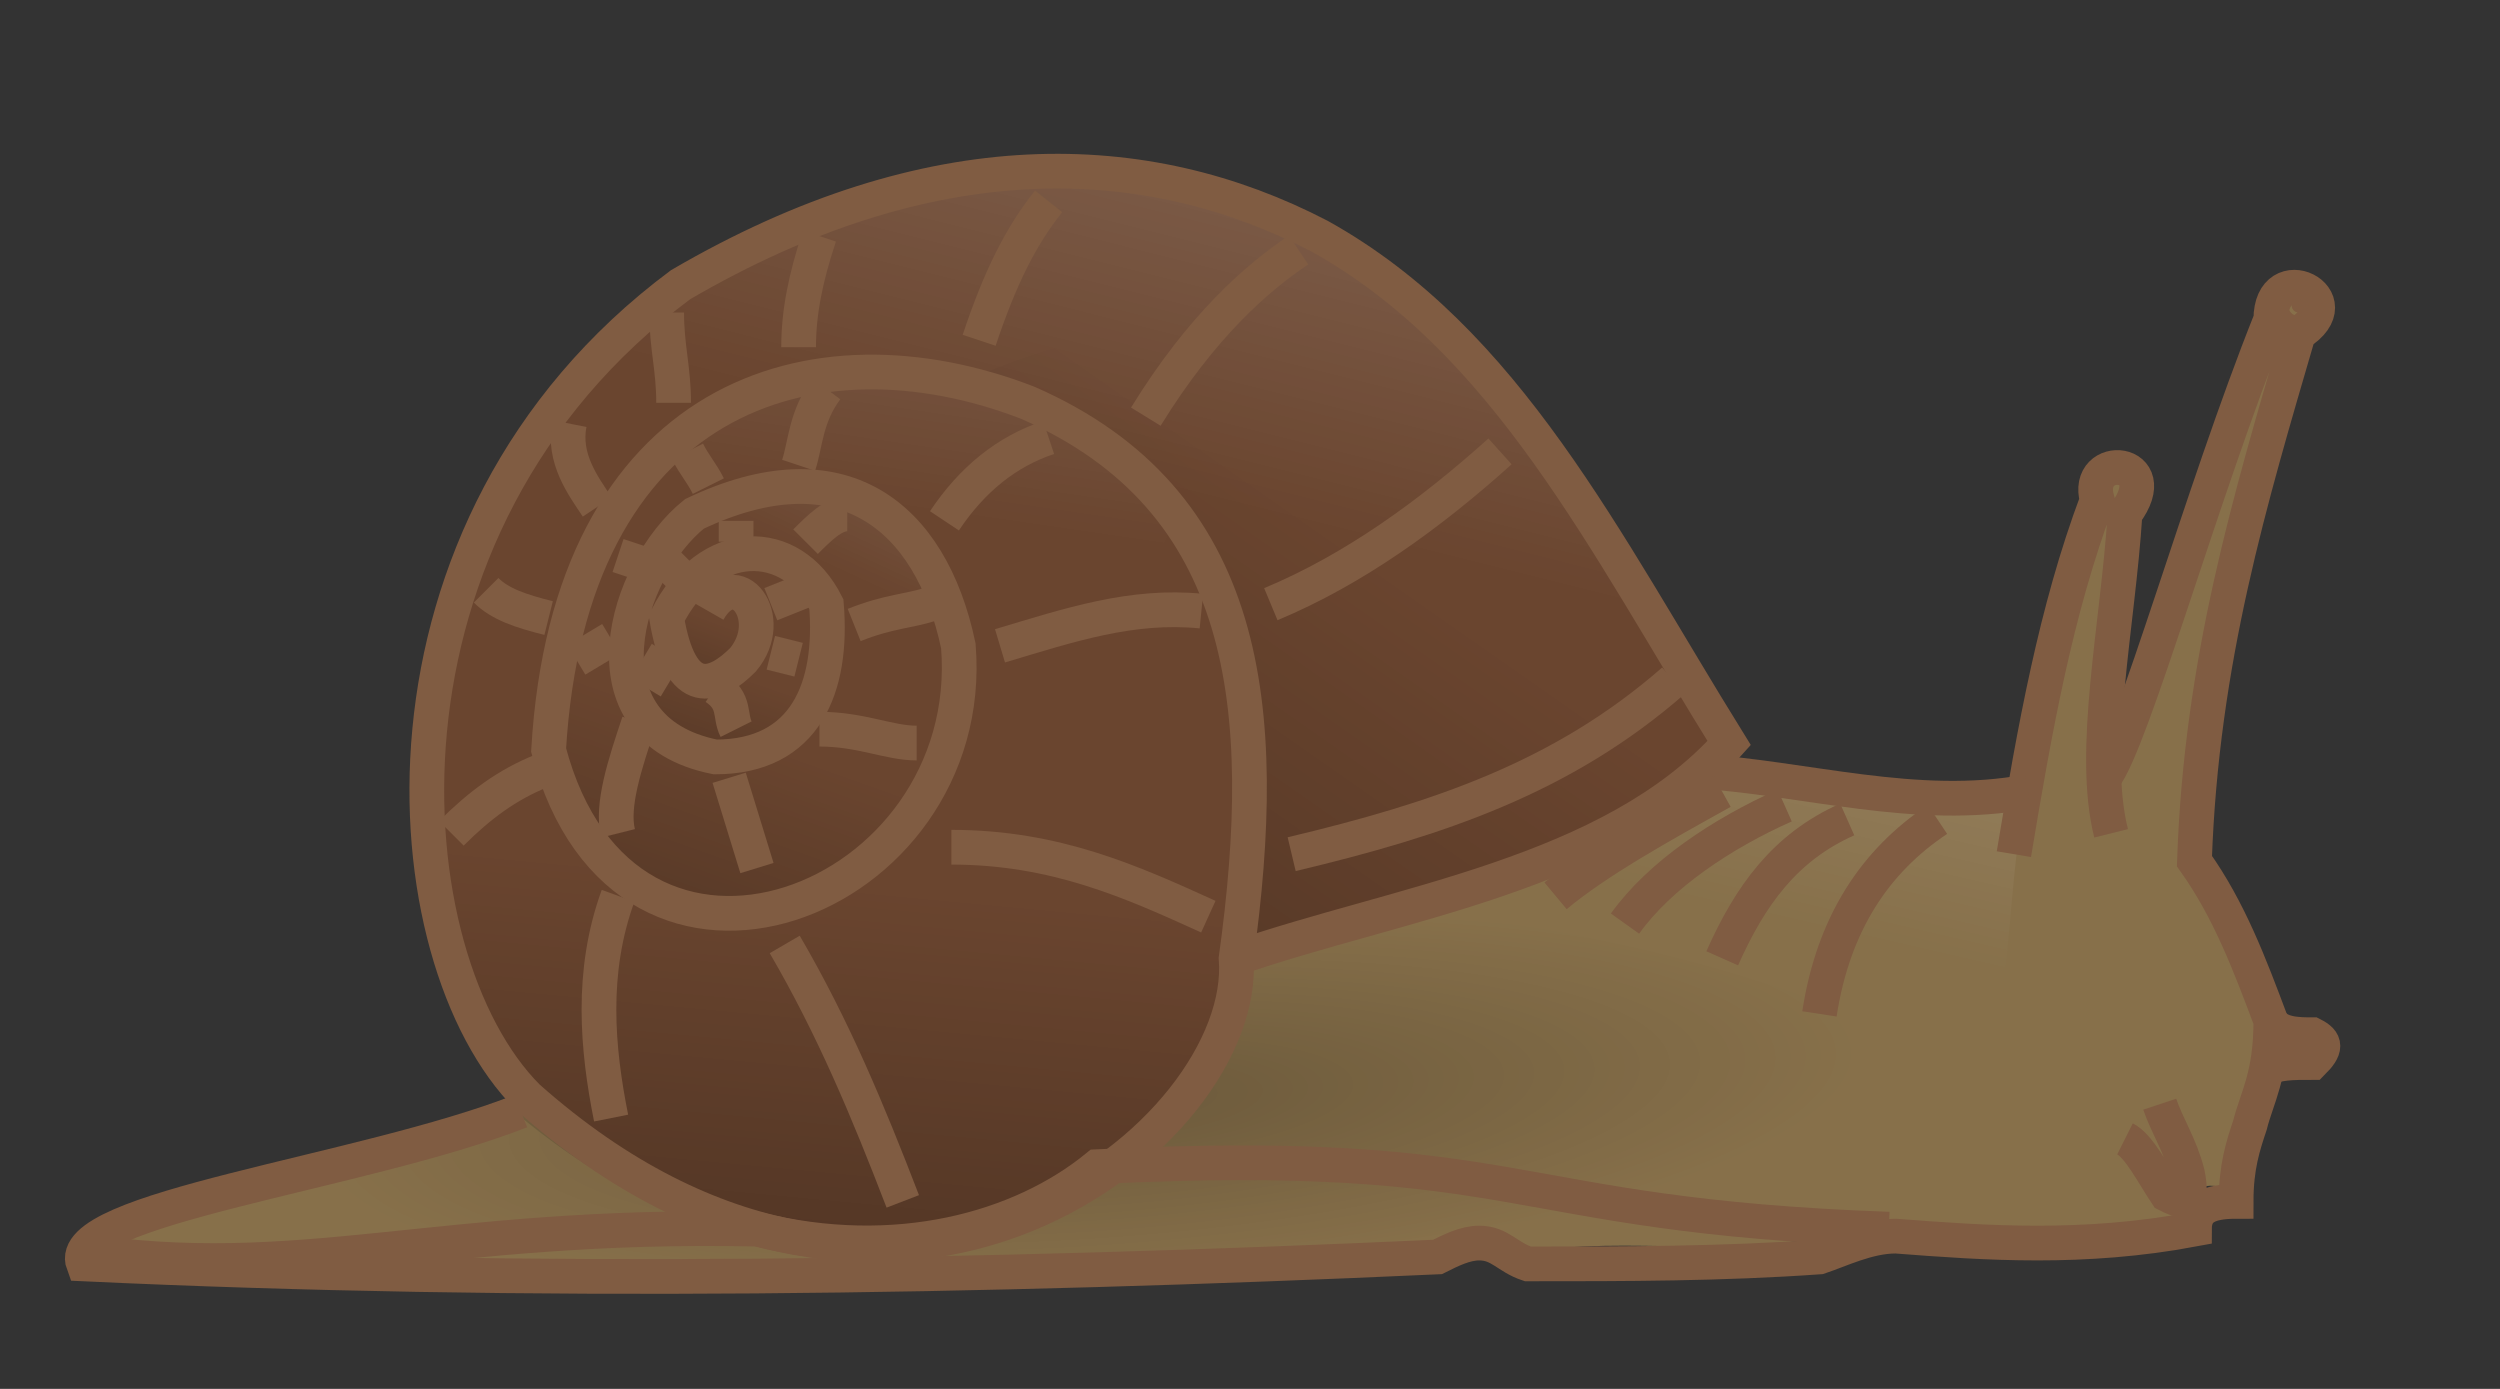 <svg xmlns="http://www.w3.org/2000/svg" id="Capa_1" x="0" y="0" version="1.0" xml:space="preserve" viewBox="0 0 36 20"><rect x="0" y="0" width="36" height="20" fill="#333333" stroke="none"/><style>.st3{opacity:.2}.st14{fill:none;stroke:#805c42;stroke-width:.5}</style><switch><g><g id="layer2_2_"><path id="path4206" fill="#87704a" d="M24.3 11.1c1.7 0 3.3.6 4.8.3.3-1.5.6-3 1.1-4.3-.2-.8 1.1-.5.4.2-.1 1.3-.4 2.5-.4 3.9.4-.1 1.4-4.5 2.5-6.8.1-.9 1.1-.1.4.3-.6 2.3-1.7 4.6-1.5 7.6.4.7.7 1.5 1 2.3.2.2.8.1.7.4-.1.4-.5.1-.8.2-.2.5-.4 1-.5 1.9-.3-.1-.7.1-.6.5-1.1.2-3.3.2-4.4 0-1.7.6-3.2.2-4.8.4-.7 0-.8-.2-1.1-.3-.3.1-.4.2-.9.2-6.4.4-13 .5-19 .1-.3-.8 2.9-.9 6.4-2.3l16.7-4.6z"/><path id="path4139" fill="#6a452f" d="M17.8 13.8c2.6-.8 5.2-1.4 7.1-3.1-1.8-2.2-3.2-8.3-10-8.2-2.8 0-6.3 1.5-7.8 4.8-4.9 11.4 9.3 13.6 10.7 6.5z"/></g><g id="layer3_2_" class="st3"><radialGradient id="path4143_1_" cx="92.79" cy="-743.591" r="29.378" gradientTransform="matrix(.377 -.025 .005 .089 -15.578 84.358)" gradientUnits="userSpaceOnUse"><stop offset="0"/><stop offset="1" stop-opacity="0"/></radialGradient><path id="path4143" fill="url(#path4143_1_)" d="M30 16.4c-2.5-1.8-5.9-2.9-9.8-3.3l-2.5.7c-.4 3.6-5.7 6.2-10.2 2.1-2.5.9-6.5 1.4-6.4 2.2 6.6.4 15.7.4 20.1-.4l8.8-1.3z"/><linearGradient id="path4155_1_" x1="11.449" x2="11.923" y1="-415.313" y2="-420.334" gradientTransform="translate(0 433)" gradientUnits="userSpaceOnUse"><stop offset="0"/><stop offset="1" stop-opacity="0"/></linearGradient><path id="path4155" fill="url(#path4155_1_)" d="M7.2 6.9c0 2.2.4 3.7 1.7 5.8 1.7.4 1.8 1.4 4-.6 1.1-1.5 4.1-2.2 4.4-3.8.5 1.6.8 3.3.4 5.5-.6 4.2-6.1 5.8-10.3 2.2-2.2-3.7-1.2-6.4-.2-9.1z"/><linearGradient id="path4165_1_" x1="9.544" x2="10.656" y1="504.049" y2="500.917" gradientTransform="translate(0 -490.362)" gradientUnits="userSpaceOnUse"><stop offset="0"/><stop offset="1" stop-opacity="0"/></linearGradient><path id="path4165" fill="url(#path4165_1_)" d="M8.8 7.3c-.3 1.2-.2 2.2.3 2.8.8 1.2 2.2.8 2.6 0 .8.6 1.6 0 2-1.2.3 1.9-.8 4.6-3.9 4.2-3.1-1.5-1.6-4.5-1-5.8z"/><linearGradient id="path4176_1_" x1="9.838" x2="10.38" y1="501.55" y2="499.988" gradientTransform="translate(0 -490.362)" gradientUnits="userSpaceOnUse"><stop offset="0"/><stop offset="1" stop-opacity="0"/></linearGradient><path id="path4176" fill="url(#path4176_1_)" d="M9.2 8.6c.1.7.3.9.8 1.1.3.1.5-.1.7-.2.4.1.8-.2 1.1-.8.1 1 .1 2-1.5 2.3-1.7-.6-1.3-1.5-1.1-2.4z"/><linearGradient id="path4187_1_" x1="9.841" x2="10.282" y1="500.472" y2="499.3" gradientTransform="translate(0 -490.362)" gradientUnits="userSpaceOnUse"><stop offset="0"/><stop offset="1" stop-opacity="0"/></linearGradient><path id="path4187" fill="url(#path4187_1_)" d="M9.6 8.8c.4 0 1.1-.6 1.3.1 0 .5-.3.7-.8.8-.3-.2-.5-.5-.5-.9z"/><linearGradient id="path4198_1_" x1="15.492" x2="19.603" y1="-419.274" y2="-425.153" gradientTransform="translate(0 433)" gradientUnits="userSpaceOnUse"><stop offset="0"/><stop offset="1" stop-opacity="0"/></linearGradient><path id="path4198" fill="url(#path4198_1_)" d="M17.7 13.7c2.3-.7 5.5-1 7.1-3-2.2-4.2-4.9-7.7-10.7-5.3 3.4 1.3 4.4 4.1 3.6 8.3z"/></g><g id="layer5" class="st3"><linearGradient id="path4222_2_" x1="18.764" x2="16.888" y1="-433.412" y2="-425.93" gradientTransform="translate(0 433)" gradientUnits="userSpaceOnUse"><stop offset="0" stop-color="#fff"/><stop offset="1" stop-color="#fff" stop-opacity="0"/></linearGradient><path id="path4222_1_" fill="url(#path4222_2_)" d="M24.8 10.7C23.1 7.9 21 4 18.2 2.8c-3-1.3-7.2.5-9.6 2.2-.6 1.4.1 1.4 1 1.1 4.2-2.1 7 .2 8 2.5 2.5.8 6.2 3.6 7.2 2.1z"/><linearGradient id="path4232_2_" x1="13.774" x2="12.854" y1="-431.979" y2="-425.697" gradientTransform="translate(0 433)" gradientUnits="userSpaceOnUse"><stop offset="0" stop-color="#fff"/><stop offset="1" stop-color="#fff" stop-opacity="0"/></linearGradient><path id="path4232_1_" fill="url(#path4232_2_)" d="M9.4 8.2c-.4 0-.9.1-.7-.8 2.4-3.7 6.7-2.1 8.2 0-.5 2-1.9 1.7-3.4.9-.6-1.3-3-2.1-4.1-.1z"/><linearGradient id="path4242_2_" x1="26.257" x2="24.836" y1="-426.118" y2="-419.941" gradientTransform="translate(0 433)" gradientUnits="userSpaceOnUse"><stop offset="0" stop-color="#fff"/><stop offset="1" stop-color="#fff" stop-opacity="0"/></linearGradient><path id="path4242_1_" fill="url(#path4242_2_)" d="M29.2 11.4c-.4 1.5-.1 4-1.1 3.9-1.8-1.2-4.6-1.8-7.4-2.3 1.4-.5 2.8-.8 3.9-1.9 3.6.7 4.1.5 4.6.3z"/><linearGradient id="path4252_1_" x1="13.725" x2="12.165" y1="-428.114" y2="-424.741" gradientTransform="translate(0 433)" gradientUnits="userSpaceOnUse"><stop offset="0" stop-color="#fff"/><stop offset="1" stop-color="#fff" stop-opacity="0"/></linearGradient><path id="path4252" fill="url(#path4252_1_)" d="M13.9 9.9C13.6 7 12 6.7 10.1 7.4c-.2.3-.3.6.1.7.8-.3 2.3.1 1.4 2.2-.1 2.1 2 1.1 2.3-.4z"/></g><g id="layer4_2_"><path id="path4141" d="M17.8 13.8c2.3-.8 5.4-1.2 7.1-3.1-1.8-2.9-3.2-5.8-5.9-7.3-2.5-1.3-5.6-1.4-9.2.7-4.7 3.5-4.2 9.7-2.2 11.7 5.3 4.7 10.4.5 10.2-2 .5-3.6.2-6.6-3-8-3.1-1.2-6.6-.1-6.9 5C9 15 14.1 13 13.8 9.3c-.4-1.9-1.7-2.9-3.8-1.9-1 .8-1.7 3.1.3 3.5 1.3 0 1.7-1 1.6-2.2-.5-1-1.7-1-2.3.2.2 1.2.7 1 1.1.6.5-.6-.1-1.4-.5-.7" class="st14"/><path id="path4208" d="M29 12.3c.3-1.8.6-3.5 1.2-5.1-.2-.7 1-.6.4.2-.1 1.6-.5 3.4-.2 4.6" class="st14"/><path id="path4210_1_" d="M30.3 11.2c.4-.5 1.4-4.1 2.4-6.6 0-.9 1.2-.3.4.2-.7 2.4-1.4 4.7-1.5 7.6.5.7.8 1.5 1.1 2.3 0 .8-.2 1.1-.3 1.5-.1.3-.2.6-.2 1.1-.4 0-.6.1-.6.4-1.6.3-3 .2-4.3.1-.4 0-.8.2-1.1.3-1.4.1-2.8.1-4.2.1-.3-.1-.4-.3-.7-.3-.2 0-.4.1-.6.2-6.6.3-13.1.4-19.5.1-.3-.8 4-1.3 6.3-2.2" class="st14"/><path id="path4212_1_" d="M30.6 16.4c.2.1.4.5.6.8.2.1.4.2.3-.3-.1-.4-.3-.7-.4-1" class="st14"/><path id="path4214_1_" d="M24.4 11.1c1.6.1 3.2.6 4.8.3" class="st14"/><path id="path4216_1_" d="M32.6 15.4c.2-.1.4-.1.7-.1.2-.2.2-.3 0-.4-.2 0-.5 0-.6-.2" class="st14"/><circle id="path4220_1_" cx="33.1" cy="4.4" r=".1" fill="#805c42" stroke="#805c42" stroke-width=".5"/><path id="path4268" d="M18.6 12.3c2.1-.5 3.9-1.1 5.5-2.5" class="st14"/><path id="path4274" d="M18.3 8.7c1.2-.5 2.3-1.3 3.3-2.2" class="st14"/><path id="path4276" d="M16.5 6c.8-1.3 1.6-2 2.2-2.4" class="st14"/><path id="path4278" d="M14.1 4.9c.3-.9.6-1.5 1-2" class="st14"/><path id="path4280" d="M11.5 5c0-.5.1-1 .3-1.6" class="st14"/><path id="path4282" d="M9.7 5.8c0-.5-.1-.8-.1-1.3" class="st14"/><path id="path4284" d="M8.6 7.3c-.2-.3-.5-.7-.4-1.2" class="st14"/><path id="path4286" d="M7.9 8.9c-.4-.1-.7-.2-.9-.4" class="st14"/><path id="path4288" d="M7.8 11.1c-.5.2-.9.5-1.3.9" class="st14"/><path id="path4290" d="M8.9 12.9c-.4 1.1-.3 2.2-.1 3.2" class="st14"/><path id="path4292" d="M11.3 13.6c.7 1.2 1.2 2.4 1.7 3.7" class="st14"/><path id="path4294" d="M13.7 12.2c1.5 0 2.6.5 3.7 1" class="st14"/><path id="path4296_1_" d="M14.4 9.3c1-.3 1.9-.6 2.9-.5" class="st14"/><path id="path4298_1_" d="M13.6 7.5c.4-.6.9-1 1.5-1.2" class="st14"/><path id="path4300_1_" d="M11.5 6.7c.1-.3.1-.7.4-1.1" class="st14"/><path id="path4302_1_" d="M10.2 7c-.1-.2-.2-.3-.3-.5" class="st14"/><path id="path4304_2_" d="M9.2 8.1L8.9 8" class="st14"/><path id="path4306_2_" d="M8.8 9.2l-.5.3" class="st14"/><path id="path4308_1_" d="M9.2 10.4c-.2.6-.4 1.2-.3 1.6" class="st14"/><path id="path4310_1_" d="M10.5 11.2l.4 1.3" class="st14"/><path id="path4312_1_" d="M11.8 10.5c.6 0 1 .2 1.4.2" class="st14"/><path id="path4314" d="M12.3 9c.5-.2.8-.2 1.1-.3" class="st14"/><path id="path4316_1_" d="M11.6 7.8c.2-.2.4-.4.6-.4" class="st14"/><path id="path4318_1_" d="M10.6 7.8v-.3" class="st14"/><path id="path4320" d="M9.8 8.3l-.2-.2" class="st14"/><path id="path4322" d="M9.6 9.4l-.3.5" class="st14"/><path id="path4324" d="M10.3 9.9c.3.2.2.4.3.6" class="st14"/><path id="path4326_1_" d="M11.1 9.4l.4.1" class="st14"/><path id="path4328_2_" d="M11.1 8.7l.5-.2" class="st14"/><path id="path4215" d="M27.9 11.8c-.9.6-1.5 1.5-1.7 2.8" class="st14"/><path id="path4217_1_" d="M26.6 11.8c-.9.4-1.4 1.1-1.8 2" class="st14"/><path id="path4219_1_" d="M24.8 11.4c-.9.5-1.8 1-2.4 1.5" class="st14"/><path id="path4221_1_" d="M25.7 11.6c-.9.4-1.8 1-2.3 1.7" class="st14"/><path id="path4225_1_" d="M1.1 18c3.2.5 5.2-.4 9.8-.3 2 .5 3.8 0 4.9-.9 6.2-.3 5.8.7 11.4.9" class="st14"/></g></g></switch></svg>
